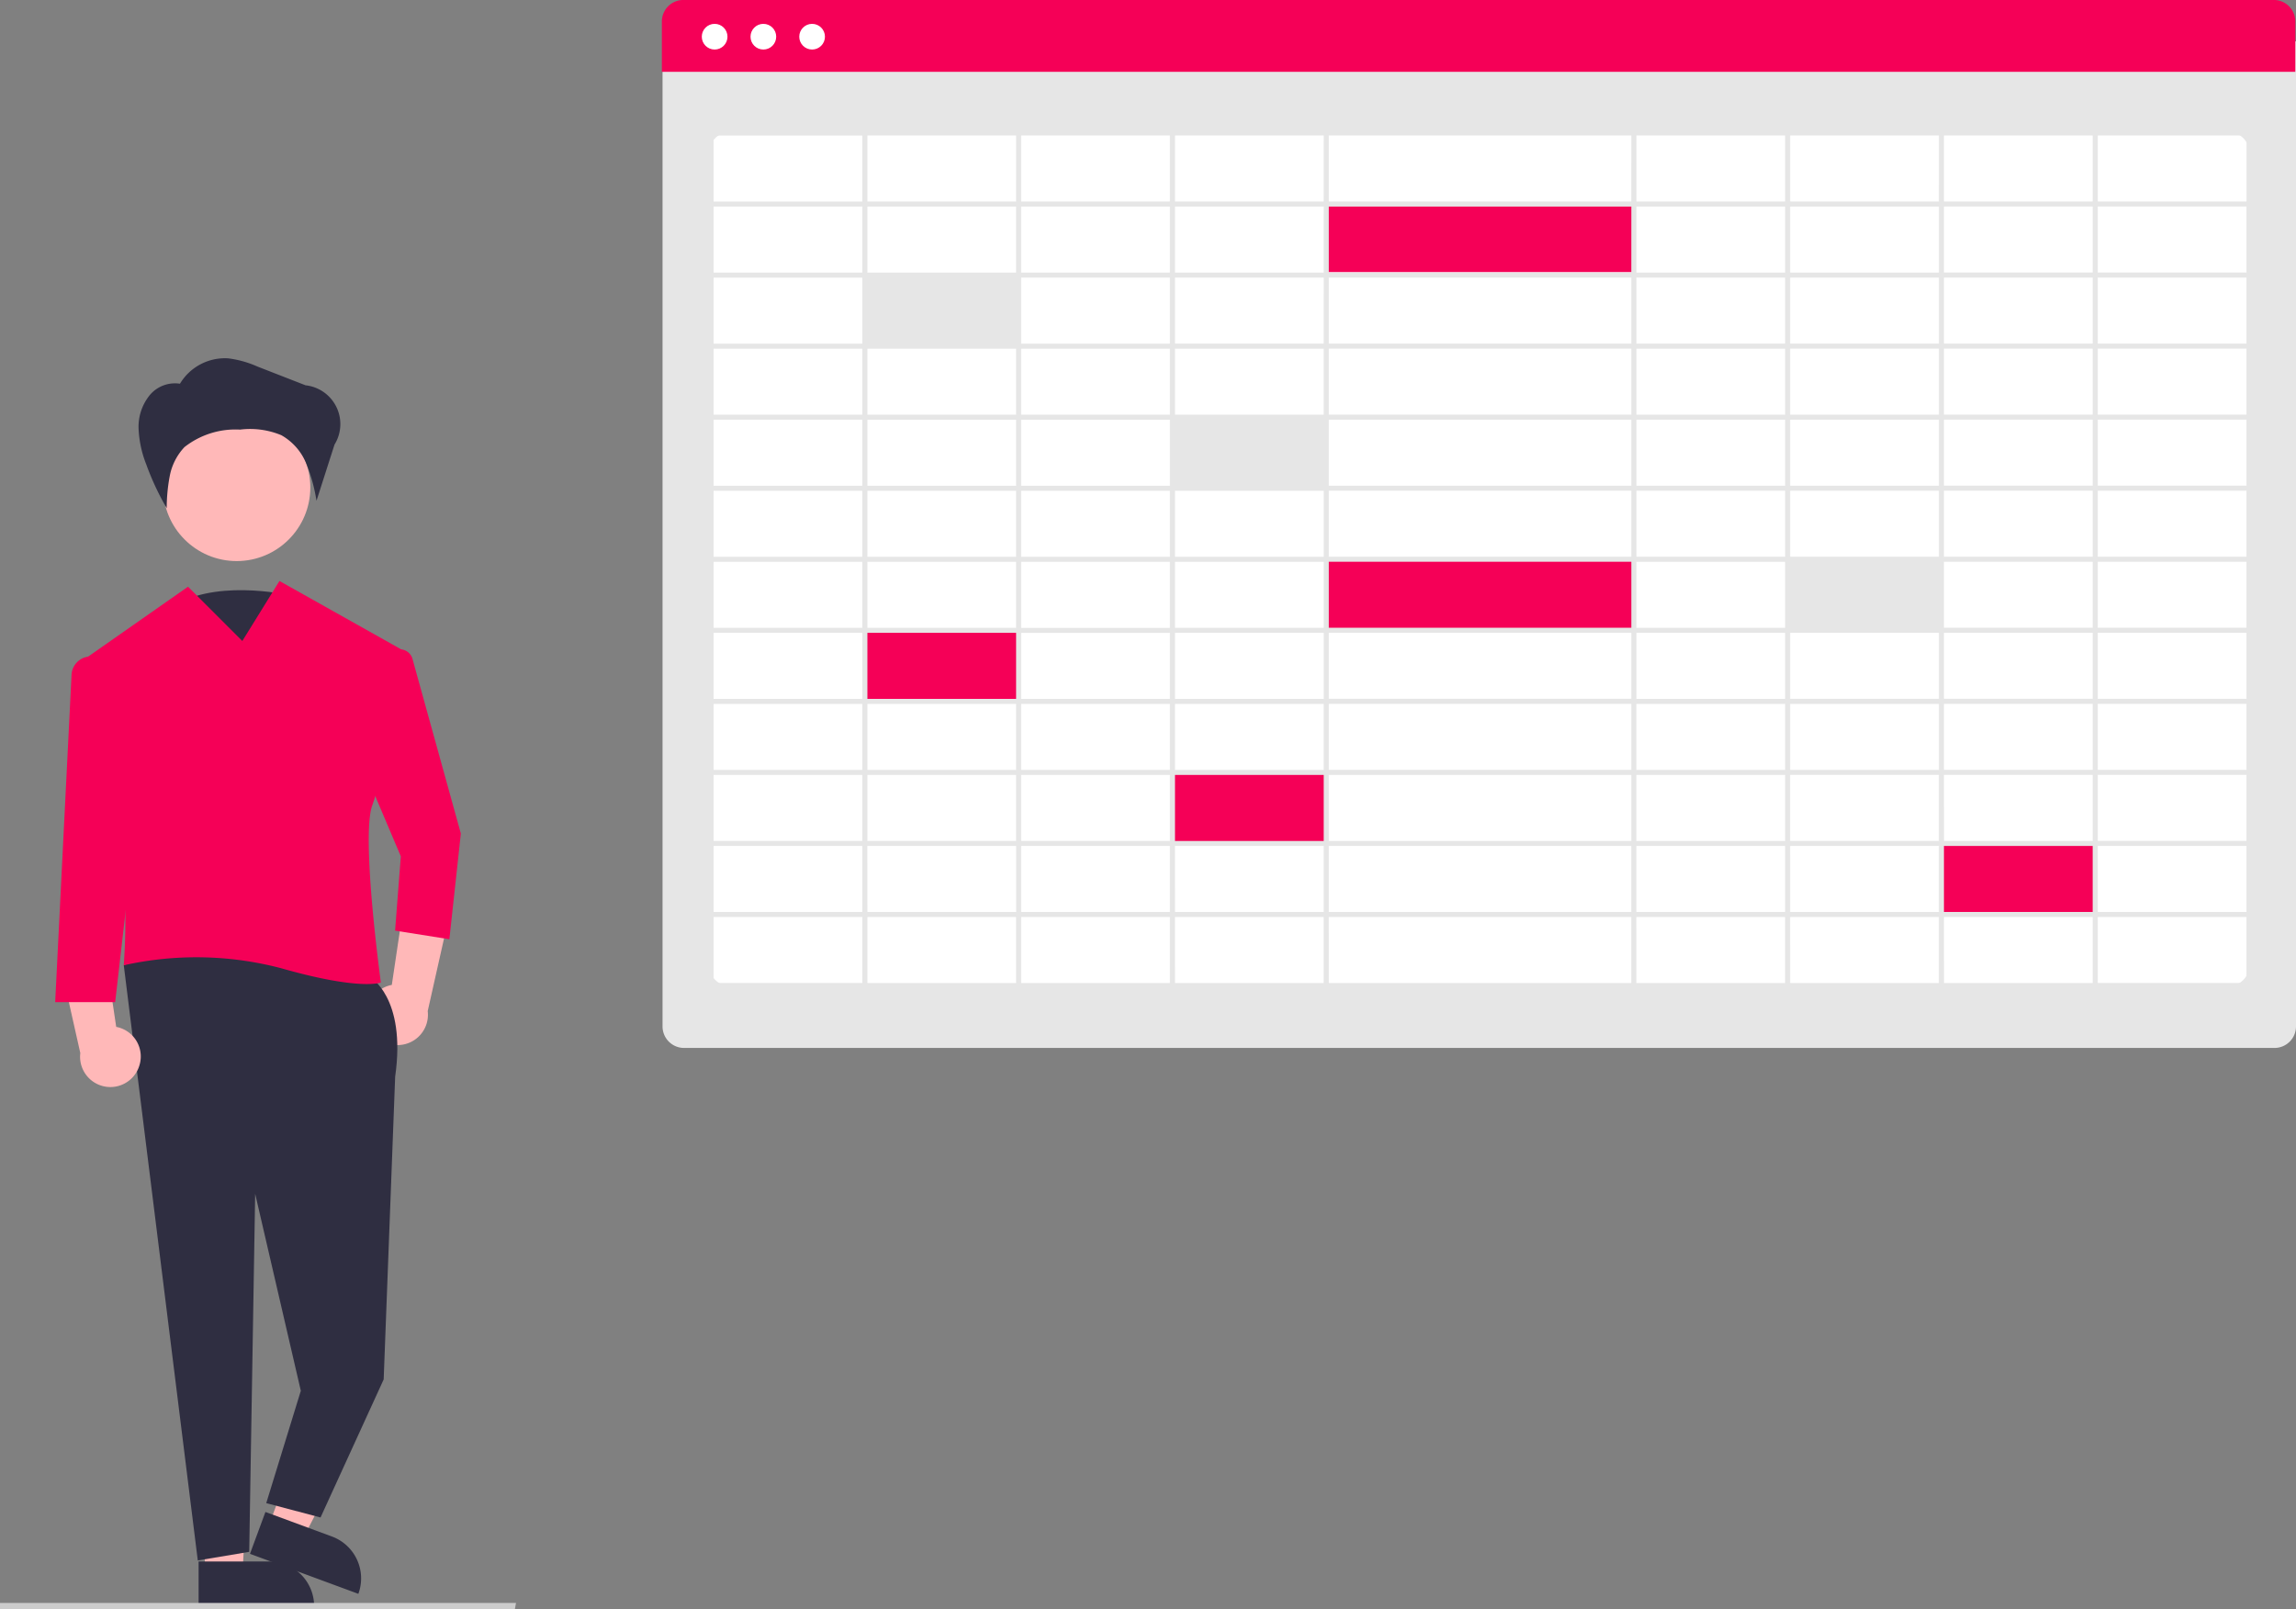 <svg xmlns="http://www.w3.org/2000/svg" width="160" height="112.143" viewBox="0 0 160 112.143">
  <rect x="0" y="0" width="160" height="112.143" fill="#808080" stroke="none"/>
  <g id="undraw_Spreadsheet_re_cn18" transform="translate(0 0)">
    <path id="Caminho_1" data-name="Caminho 1" d="M550.411,265.564H439.579a1.5,1.5,0,0,1-1.5-1.5V195.42H551.909v68.645A1.5,1.5,0,0,1,550.411,265.564Z" transform="translate(-391.909 -192.535)" fill="#e6e6e6"/>
    <path id="Caminho_2" data-name="Caminho 2" d="M559.405,285.1H455.074a1.516,1.516,0,0,1-1.515-1.515V227.055a1.516,1.516,0,0,1,1.515-1.515H559.405a1.517,1.517,0,0,1,1.515,1.515v56.532A1.517,1.517,0,0,1,559.405,285.1Z" transform="translate(-404.154 -216.362)" fill="#fff"/>
    <path id="Caminho_3" data-name="Caminho 3" d="M551.677,186.617H437.849V183.11a1.5,1.5,0,0,1,1.5-1.5H550.179a1.5,1.5,0,0,1,1.5,1.5Z" transform="translate(-391.726 -181.612)" fill="#f50057"/>
    <circle id="Elipse_1" data-name="Elipse 1" cx="0.895" cy="0.895" r="0.895" transform="translate(48.905 1.662)" fill="#fff"/>
    <circle id="Elipse_2" data-name="Elipse 2" cx="0.895" cy="0.895" r="0.895" transform="translate(52.301 1.662)" fill="#fff"/>
    <circle id="Elipse_3" data-name="Elipse 3" cx="0.895" cy="0.895" r="0.895" transform="translate(55.698 1.662)" fill="#fff"/>
    <rect id="Retângulo_2" data-name="Retângulo 2" width="10.753" height="4.76" transform="translate(60.128 19.315)" fill="#e6e6e6"/>
    <rect id="Retângulo_3" data-name="Retângulo 3" width="10.753" height="4.76" transform="translate(81.634 29.186)" fill="#e6e6e6"/>
    <rect id="Retângulo_4" data-name="Retângulo 4" width="10.753" height="4.76" transform="translate(60.128 43.994)" fill="#f50057"/>
    <rect id="Retângulo_5" data-name="Retângulo 5" width="10.753" height="4.76" transform="translate(81.634 53.865)" fill="#f50057"/>
    <rect id="Retângulo_6" data-name="Retângulo 6" width="10.753" height="4.76" transform="translate(135.223 58.801)" fill="#f50057"/>
    <rect id="Retângulo_7" data-name="Retângulo 7" width="10.753" height="4.76" transform="translate(124.47 39.058)" fill="#e6e6e6"/>
    <rect id="Retângulo_8" data-name="Retângulo 8" width="21.506" height="4.76" transform="translate(92.387 39.058)" fill="#f50057"/>
    <rect id="Retângulo_9" data-name="Retângulo 9" width="21.506" height="4.76" transform="translate(92.387 14.203)" fill="#f50057"/>
    <path id="Caminho_4" data-name="Caminho 4" d="M453.414,225.122v59.759h107.53V225.122Zm107.178,4.951H550.227v-4.6h10.365Zm-63.954,34.654v-4.6h21.083v4.6Zm21.083.353v4.6H496.638v-4.6Zm0-19.8v4.6H496.638v-4.6Zm-21.083-.353v-4.6h21.083v4.6Zm0,9.9v-4.6h21.083v4.6Zm21.083.353v4.6H496.638v-4.6Zm-21.436-5.3H485.92v-4.6h10.365Zm0,.353v4.6H485.92v-4.6Zm0,4.951v4.6H485.92v-4.6Zm0,4.95v4.6H485.92v-4.6Zm21.788,0h10.365v4.6H518.073Zm0-.353v-4.6h10.365v4.6Zm0-4.951v-4.6h10.365v4.6Zm0-4.951v-4.6h10.365v4.6Zm0-4.95v-4.6h10.365v4.6Zm0-4.951v-4.6h10.365v4.6Zm-.353,0H496.638v-4.6h21.083Zm-21.436,0H485.92v-4.6h10.365Zm0,.353v4.6H485.92v-4.6Zm-10.718,4.6H475.2v-4.6h10.365Zm0,.353v4.6H475.2v-4.6Zm0,4.95v4.6H475.2v-4.6Zm0,4.951v4.6H475.2v-4.6Zm0,4.95v4.6H475.2v-4.6Zm0,4.951v4.6H475.2v-4.6Zm.353,0h10.365v4.6H485.92Zm10.365,4.951v4.6H485.92v-4.6Zm.353,0h21.083v4.6H496.638Zm21.435,0h10.365v4.6H518.073Zm0-.353v-4.6h10.365v4.6Zm10.718-4.6h10.365v4.6H528.791Zm0-.353v-4.6h10.365v4.6Zm0-4.951v-4.6h10.365v4.6Zm0-4.951v-4.6h10.365v4.6Zm0-4.951v-4.6h10.365v4.6Zm0-4.95v-4.6h10.365v4.6Zm0-4.951v-4.6h10.365v4.6Zm0-4.951v-4.6h10.365v4.6Zm-.353,0H518.073v-4.6h10.365Zm-10.718,0H496.638v-4.6h21.083Zm-21.436,0H485.92v-4.6h10.365Zm-10.718,0H475.2v-4.6h10.365Zm0,.353v4.6H475.2v-4.6Zm-10.718,4.6H464.485v-4.6H474.85Zm0,.353v4.6H464.485v-4.6Zm0,4.951v4.6H464.485v-4.6Zm0,4.95v4.6H464.485v-4.6Zm0,4.951v4.6H464.485v-4.6Zm0,4.95v4.6H464.485v-4.6Zm0,4.951v4.6H464.485v-4.6Zm0,4.951v4.6H464.485v-4.6Zm.353,0h10.365v4.6H475.2Zm10.365,4.95v4.6H475.2v-4.6Zm.353,0h10.365v4.6H485.92Zm10.718,0h21.083v4.6H496.638Zm21.435,0h10.365v4.6H518.073Zm10.718,0h10.365v4.6H528.791Zm0-.353v-4.6h10.365v4.6Zm10.718-4.6h10.365v4.6H539.509Zm0-.353v-4.6h10.365v4.6Zm0-4.951v-4.6h10.365v4.6Zm0-4.951v-4.6h10.365v4.6Zm0-4.951v-4.6h10.365v4.6Zm0-4.951v-4.6h10.365v4.6Zm0-4.95v-4.6h10.365v4.6Zm0-4.951v-4.6h10.365v4.6Zm0-4.951v-4.6h10.365v4.6Zm0-4.95v-4.6h10.365v4.6Zm-.353,0H528.791v-4.6h10.365Zm-10.718,0H518.073v-4.6h10.365Zm-10.718,0H496.638v-4.6h21.083Zm-21.436,0H485.92v-4.6h10.365Zm-10.718,0H475.2v-4.6h10.365Zm-10.718,0H464.485v-4.6H474.85Zm0,.353v4.6H464.485v-4.6Zm-10.718,4.6H453.767v-4.6h10.365Zm0,.353v4.6H453.767v-4.6Zm0,4.951v4.6H453.767v-4.6Zm0,4.951v4.6H453.767v-4.6Zm0,4.95v4.6H453.767v-4.6Zm0,4.951v4.6H453.767v-4.6Zm0,4.951v4.6H453.767v-4.6Zm0,4.951v4.6H453.767v-4.6Zm0,4.951v4.6H453.767v-4.6Zm0,4.95v4.6H453.767v-4.6Zm.353,0H474.85v4.6H464.485Zm10.365,4.951v4.6H464.485v-4.6Zm.353,0h10.365v4.6H475.2Zm10.718,0h10.365v4.6H485.92Zm10.718,0h21.083v4.6H496.638Zm21.435,0h10.365v4.6H518.073Zm10.718,0h10.365v4.6H528.791Zm10.718,0h10.365v4.6H539.509Zm0-.353v-4.6h10.365v4.6Zm10.718-4.6h10.365v4.6H550.227Zm0-.353v-4.6h10.365v4.6Zm0-4.95v-4.6h10.365v4.6Zm0-4.951v-4.6h10.365v4.6Zm0-4.951v-4.6h10.365v4.6Zm0-4.951v-4.6h10.365v4.6Zm0-4.951v-4.6h10.365v4.6Zm0-4.95v-4.6h10.365v4.6Zm0-4.951v-4.6h10.365v4.6Zm0-4.951v-4.6h10.365v4.6Zm-86.095-9.548v4.6H453.767v-4.6Zm-10.365,54.456h10.365v4.6H453.767Zm96.46,4.6v-4.6h10.365v4.6Z" transform="translate(-404.039 -216.032)" fill="#e6e6e6"/>
    <path id="Caminho_5" data-name="Caminho 5" d="M278.5,378.812s-5.44-1.254-8.432,1.045,3.808,7.521,3.808,7.521Z" transform="translate(-258.395 -337.343)" fill="#2f2e41"/>
    <path id="Caminho_6" data-name="Caminho 6" d="M339.715,484.986a2.1,2.1,0,0,1,1.575-2.81l1.1-7.384,2.889,2.589L343.792,484a2.112,2.112,0,0,1-4.077.99Z" transform="translate(-313.986 -413.54)" fill="#ffb8b8"/>
    <path id="Caminho_7" data-name="Caminho 7" d="M66.171,487.19l2.556-.17.562-9.938-3.772.25Z" transform="translate(-51.829 -377.409)" fill="#ffb8b8"/>
    <path id="Caminho_8" data-name="Caminho 8" d="M0,0H8.05V3.11H3.11A3.11,3.11,0,0,1,0,0H0Z" transform="translate(21.89 111.927) rotate(180)" fill="#2f2e41"/>
    <path id="Caminho_9" data-name="Caminho 9" d="M89.789,473.436l2.4.887,4.565-8.846-3.546-1.309Z" transform="translate(-71.03 -367.193)" fill="#ffb8b8"/>
    <path id="Caminho_10" data-name="Caminho 10" d="M0,0H8.05V3.11H3.11A3.11,3.11,0,0,1,0,0H0Z" transform="translate(24.972 111.071) rotate(-159.739)" fill="#2f2e41"/>
    <path id="Caminho_11" data-name="Caminho 11" d="M275.478,493.067s2.588,1.394,1.792,6.968l-.8,21.1-4.4,9.62-3.783-1,2.409-7.829L267.515,508.2,267.1,533.15l-3.584.6-5.157-41.476,6.57-2.987Z" transform="translate(-249.733 -425.005)" fill="#2f2e41"/>
    <circle id="Elipse_4" data-name="Elipse 4" cx="5.131" cy="5.131" r="5.131" transform="translate(11.363 28.838)" fill="#ffb8b8"/>
    <path id="Caminho_12" data-name="Caminho 12" d="M257.225,375.406l-2.588,4.181-3.783-3.783-7.072,4.95a1.338,1.338,0,0,0-.475,1.6,44.983,44.983,0,0,1,3.067,19.833,23.239,23.239,0,0,1,10.95.2c5.575,1.593,6.968,1,6.968,1s-1.394-10.154-.6-12.344c.661-1.817,2.006-7.88,2.446-9.895a.908.908,0,0,0-.444-.986Z" transform="translate(-237.751 -334.918)" fill="#f50057"/>
    <path id="Caminho_13" data-name="Caminho 13" d="M340.045,398.212h0a.91.91,0,0,1,1.005.658l3.37,12.17-.8,7.366-3.783-.6.4-5.176-2.787-6.57,1.84-7.176A.91.91,0,0,1,340.045,398.212Z" transform="translate(-312.305 -352.952)" fill="#f50057"/>
    <path id="Caminho_14" data-name="Caminho 14" d="M266.166,302.909a3.657,3.657,0,0,1,3.372-1.794,7.166,7.166,0,0,1,2.038.57l3.355,1.308a2.719,2.719,0,0,1,2.02,4.133l-1.255,3.914a11.9,11.9,0,0,0-.711-2.586,4,4,0,0,0-1.738-1.982,5.667,5.667,0,0,0-2.877-.391,5.749,5.749,0,0,0-3.876,1.22,4.027,4.027,0,0,0-1.022,2,12.017,12.017,0,0,0-.214,2.258,18.726,18.726,0,0,1-1.43-3.065,7.583,7.583,0,0,1-.531-2.481,3.49,3.49,0,0,1,.8-2.36,2.289,2.289,0,0,1,2.3-.725" transform="translate(-253.64 -276.143)" fill="#2f2e41"/>
    <path id="Caminho_15" data-name="Caminho 15" d="M242.313,498.986a2.1,2.1,0,0,0-1.575-2.81l-1.1-7.384-2.889,2.59L238.236,498a2.112,2.112,0,0,0,4.077.99Z" transform="translate(-232.64 -424.615)" fill="#ffb8b8"/>
    <path id="Caminho_16" data-name="Caminho 16" d="M237.743,400.6h0a1.34,1.34,0,0,0-1.118,1.255l-1.141,22.814h4.181l1.394-12.145L239.285,401.7a1.34,1.34,0,0,0-1.542-1.1Z" transform="translate(-231.639 -354.834)" fill="#f50057"/>
    <path id="Caminho_17" data-name="Caminho 17" d="M35.88,535.111H0v-.44H35.959Z" transform="translate(0 -422.967)" fill="#ccc"/>
  </g>
</svg>
